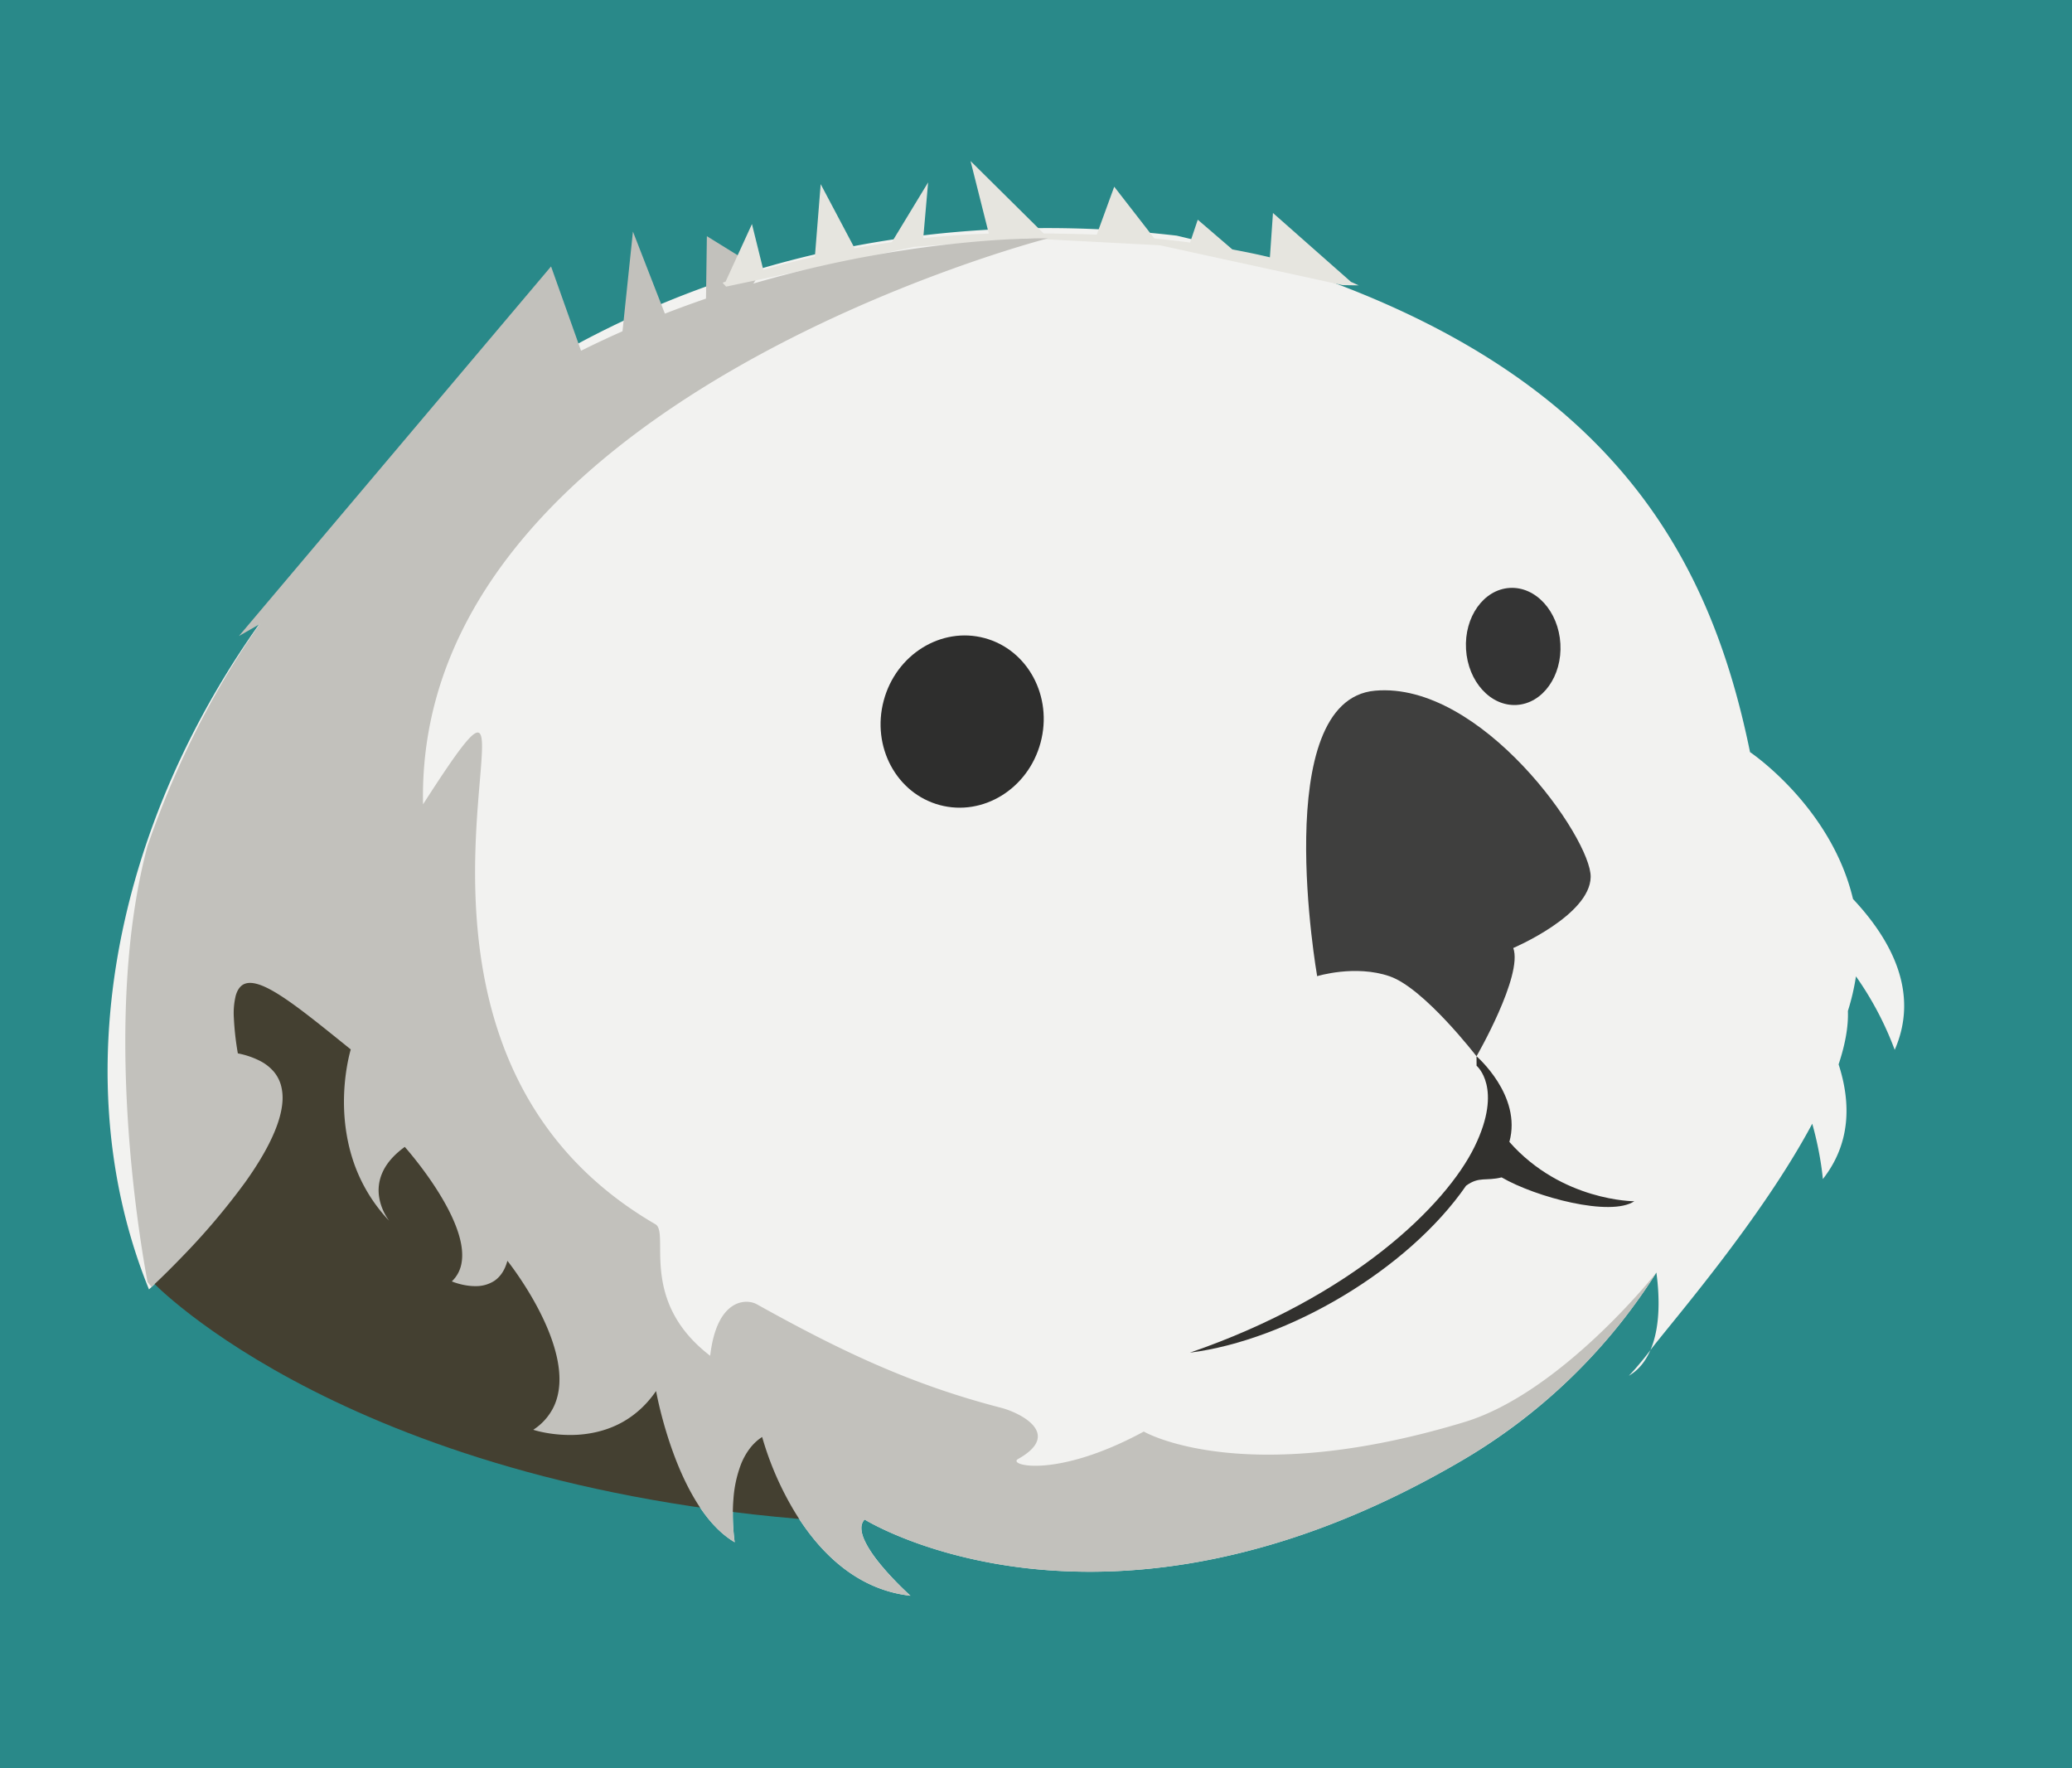 <?xml version="1.0" encoding="UTF-8"?>
<svg width="51.082mm" height="43.588mm" version="1.1" viewBox="0 0 51.082 43.588" xmlns="http://www.w3.org/2000/svg">
 <rect width="51.082" height="43.588" fill="#298989"/>
 <g transform="rotate(15.011 28.502 21.01)">
  <path d="m26.026 6.179c-0.316 1e-3 -0.64 7e-3 -0.969 0.017-18.381 2.712-25.151 21.858-17.746 31.653 0 0 4.09-6.396 0.61-6.189-1.17-2.575 0.233-1.887 2.664-0.815 0 0-0.104 2.54 2.01 3.836 0 0-1.019-0.738-0.102-1.859 0 0 2.68 1.746 1.978 2.901 0 0 1.193 0.18 1.193-0.845 0 0 3.093 2.271 1.694 3.859 0 0 2.028 0.12 2.677-1.708 0 0 1.24 2.66 2.838 3.099 0 0-0.808-1.809-0.019-2.681 0 0 1.818 3.246 4.545 2.832 0 0-1.886-0.95-1.578-1.522 0 0 6.623 2.027 13.754-5.125a14.06 14.06 0 0 0 3.523-5.81c0.197 0.468 0.45 1.23 0.353 1.885 0.316-0.778 1.803-3.817 2.408-6.424 0.405 0.679 0.606 1.25 0.606 1.25 0.437-1.024 0.189-1.988-0.357-2.832 0.029-0.5-3e-3 -0.953-0.12-1.33a5.583 5.583 0 0 0-0.029-0.876 7.947 7.947 0 0 1 1.392 1.502c0.228-1.502-0.755-2.58-1.956-3.325-1.114-2.064-3.39-2.84-3.39-2.84-2.323-4.646-6.162-8.688-15.979-8.653zm17.425 23.528c-0.191 0.472-0.35 0.748-0.35 0.748 0.205-0.206 0.308-0.467 0.35-0.748z" fill="#f2f2f0"/>
  <ellipse cx="23.049" cy="19.136" rx="2.002" ry="2.131" fill-opacity=".812"/>
  <ellipse transform="rotate(-18.38)" cx="29.51" cy="24.377" rx="1.165" ry="1.445" fill-opacity=".783"/>
  <path d="m33.128 22.931s0.83-0.523 1.728-0.46c0.898 0.064 2.578 1.35 2.578 1.35s0.596-2.223 0.184-2.813c0 0 1.618-1.265 1.39-2.184-0.228-0.92-3.852-3.963-6.324-3.06-2.473 0.904 0.444 7.167 0.444 7.167z" fill-opacity=".74"/>
  <path d="m37.434 23.82 0.062 0.226s0.778 0.352 0.47 1.936c-0.307 1.583-1.943 4.35-5.465 6.726 2.26-0.924 4.667-3.373 5.511-5.739 0.25-0.31 0.439-0.229 0.793-0.425 0.94 0.254 2.847 0.251 3.312-0.279 0 0-1.724 0.466-3.354-0.615 0.01-1.185-1.33-1.83-1.33-1.83z" color="#000000" fill="#32312e" font-family="sans-serif" font-weight="400" overflow="visible" solid-color="#000000" style="font-feature-settings:normal;font-variant-alternates:normal;font-variant-caps:normal;font-variant-east-asian:normal;font-variant-ligatures:normal;font-variant-numeric:normal;font-variant-position:normal;font-variation-settings:normal;inline-size:0;isolation:auto;mix-blend-mode:normal;shape-margin:0;shape-padding:0;text-decoration-color:#000000;text-decoration-line:none;text-decoration-style:solid;text-indent:0;text-orientation:mixed;text-transform:none;white-space:normal"/>
  <path d="m7.273 36.953 0.065 0.691s6.08 3.741 17.956 1.319l-2.497-2.502-4.09-0.495-11.35-10.18z" fill="#444031"/>
  <path d="m5.282 21.716 5.072-10.792 1.51 2.19 0.724-0.355-0.507-3.188 1.755 2.391 0.548-0.728-0.513-2.025 1.533 0.461-0.99 2.974z" fill="#c2c1bc"/>
  <path d="m14.542 10.217 0.109 0.07 4.213-2.143 2.65-0.93 3.2-0.681 4.607-0.218 0.39-0.098c-0.068-7e-3 -0.14-0.025-0.208-0.032l-2.3-1.143 0.21 1.075c-0.323 8e-3 -0.635 0.028-0.944 0.052l-1.014-0.487-0.037 0.593c-0.3 0.04-0.592 0.083-0.877 0.13l-1.286-0.975-0.11 1.253c-0.46 0.104-0.87 0.206-1.272 0.31l-2.203-1.257 0.898 1.611a21.44 21.44 0 0 0-1.532 0.528l-0.24-1.36-0.482 1.654c-0.284 0.122-0.566 0.25-0.847 0.384l-1.218-1.31 0.324 1.76c-0.385 0.204-0.766 0.42-1.143 0.648l-0.563-1.019-0.26 1.54c-0.023 0.014-0.043 0.03-0.065 0.045z" fill="#e6e5df"/>
  <path d="m7.355 37.774c0.035-0.055 0.236-0.37 0.54-0.92a17.05 17.05 0 0 0 1.025-2.176c0.147-0.394 0.267-0.785 0.336-1.15 0.07-0.364 0.09-0.702 0.037-0.987a1.2 1.2 0 0 0-0.137-0.386 0.896 0.896 0 0 0-0.263-0.288 1.117 1.117 0 0 0-0.406-0.17 2.07 2.07 0 0 0-0.567-0.036 6.94 6.94 0 0 1-0.321-0.818 1.837 1.837 0 0 1-0.098-0.547c3e-3 -0.14 0.04-0.24 0.107-0.308 0.068-0.066 0.167-0.098 0.294-0.102 0.254-8e-3 0.62 0.098 1.076 0.273 0.455 0.175 0.999 0.419 1.606 0.687 0 0-6e-3 0.159 0.017 0.417s0.076 0.616 0.195 1.015c0.12 0.398 0.305 0.837 0.592 1.258a3.965 3.965 0 0 0 1.206 1.146s-0.063-0.046-0.145-0.133a1.328 1.328 0 0 1-0.25-0.376 1.068 1.068 0 0 1-0.077-0.587c0.033-0.227 0.142-0.483 0.37-0.764 0 0 0.67 0.437 1.252 1.018 0.291 0.29 0.561 0.617 0.714 0.943 0.076 0.163 0.123 0.326 0.13 0.484a0.801 0.801 0 0 1-0.117 0.457s0.298 0.044 0.596-0.039a0.832 0.832 0 0 0 0.41-0.242c0.111-0.127 0.186-0.308 0.186-0.564 0 0 0.194 0.142 0.462 0.38 0.268 0.237 0.61 0.57 0.91 0.954 0.15 0.192 0.288 0.396 0.401 0.606s0.2 0.427 0.247 0.646c0.046 0.218 0.053 0.437 3e-3 0.65a1.41 1.41 0 0 1-0.328 0.622s0.126 8e-3 0.326-9e-3 0.475-0.06 0.769-0.158c0.294-0.1 0.608-0.256 0.89-0.502a2.33 2.33 0 0 0 0.39-0.44c0.118-0.171 0.22-0.37 0.302-0.598 0 0 0.31 0.665 0.82 1.385 0.254 0.36 0.56 0.733 0.9 1.044 0.17 0.156 0.35 0.296 0.537 0.41 0.187 0.115 0.381 0.204 0.581 0.26 0 0-0.202-0.452-0.305-1.014a2.986 2.986 0 0 1-0.044-0.88 1.65 1.65 0 0 1 0.104-0.422c0.053-0.133 0.127-0.257 0.226-0.366a7.665 7.665 0 0 0 1.25 1.571c0.198 0.19 0.419 0.378 0.658 0.548 0.24 0.17 0.5 0.323 0.776 0.446 0.277 0.123 0.571 0.216 0.882 0.265 0.31 0.05 0.638 0.054 0.978 3e-3 0 0-0.471-0.237-0.904-0.546a2.802 2.802 0 0 1-0.557-0.497 0.73 0.73 0 0 1-0.137-0.25 0.3 0.3 0 0 1 0.02-0.229s0.415 0.127 1.147 0.205c0.366 0.04 0.811 0.067 1.325 0.06a12.681 12.681 0 0 0 1.732-0.145c0.636-0.097 1.328-0.25 2.064-0.48a15.5 15.5 0 0 0 2.329-0.947 18.01 18.01 0 0 0 2.519-1.544c0.432-0.314 0.868-0.66 1.309-1.037 0.44-0.379 0.884-0.79 1.33-1.237 0.454-0.456 0.863-0.923 1.23-1.399a14.016 14.016 0 0 0 1.738-2.924c0.217-0.495 0.4-0.99 0.554-1.485 0 2e-3 -1.49 3.46-3.613 4.781-4.856 3.021-7.577 2.275-7.577 2.275-1.776 1.685-3.045 1.678-2.818 1.456 0.906-0.884-0.247-1.116-0.736-1.111-2.266 0.02-4.14-0.318-6.473-0.905-0.288-0.072-0.99 0.117-0.782 1.524-2.072-0.854-1.736-2.671-2.144-2.782-9.143-2.473-5.96-15.56-8.214-8.515-2.782-9.546 11.266-17.465 11.266-17.465s-16.398 3.994-17.561 20.217c1e-3 4.411 2.382 9.545 2.784 10.38 0.039 0.032 0.086 0.062 0.126 0.094z" fill="#c2c1bc"/>
 </g>
</svg>
